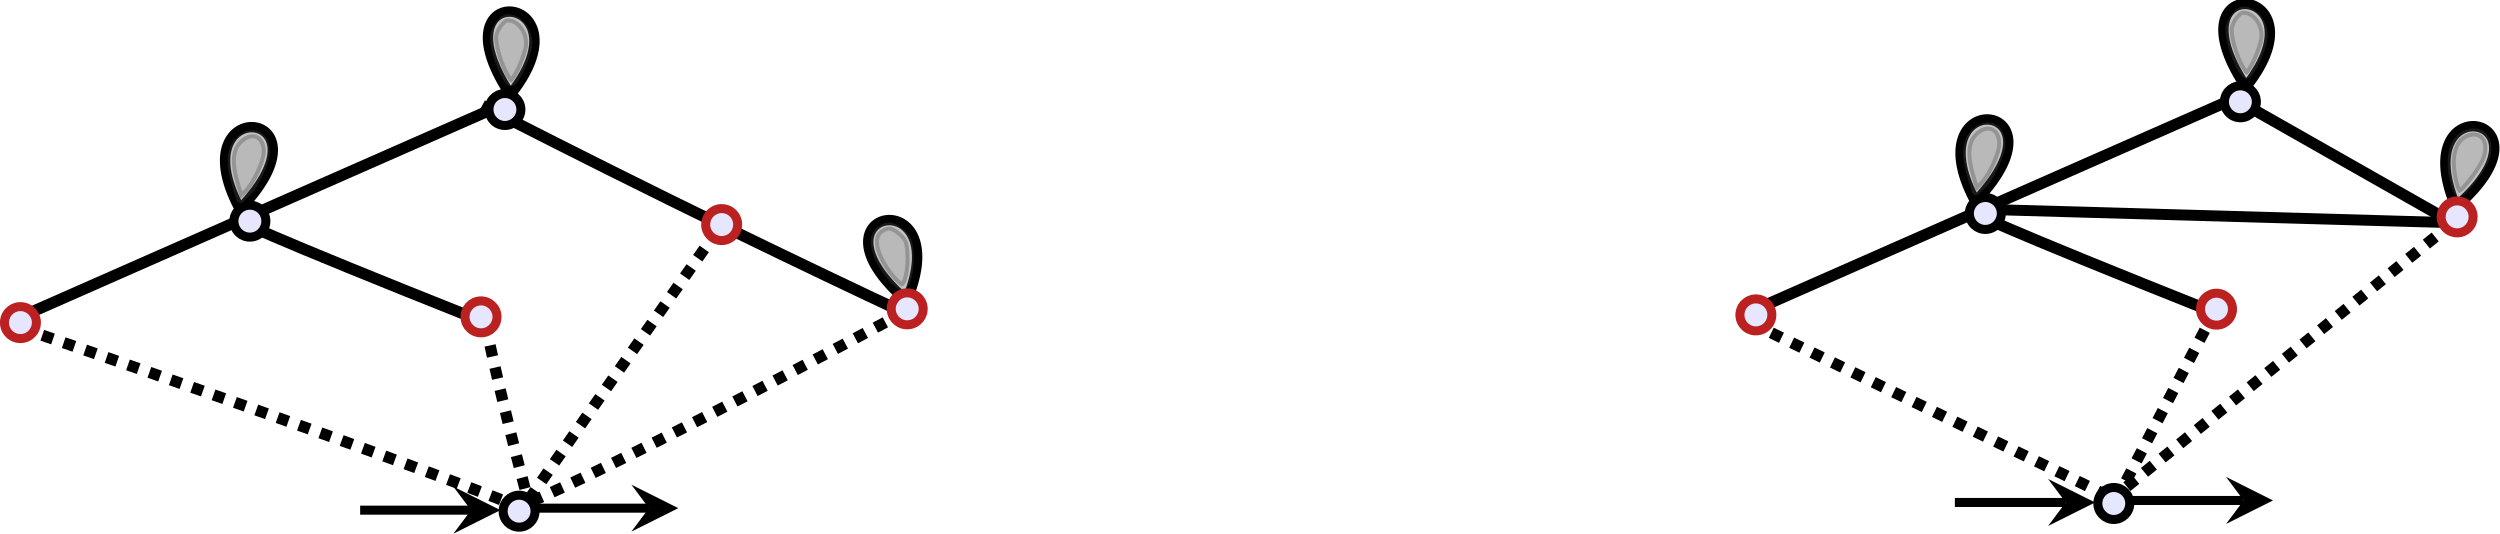 <?xml version="1.0" encoding="UTF-8" standalone="no"?>
<!-- Created with Inkscape (http://www.inkscape.org/) -->

<svg
   xmlns:dc="http://purl.org/dc/elements/1.1/"
   xmlns:cc="http://creativecommons.org/ns#"
   xmlns:rdf="http://www.w3.org/1999/02/22-rdf-syntax-ns#"
   xmlns:svg="http://www.w3.org/2000/svg"
   xmlns="http://www.w3.org/2000/svg"
   xmlns:sodipodi="http://sodipodi.sourceforge.net/DTD/sodipodi-0.dtd"
   xmlns:inkscape="http://www.inkscape.org/namespaces/inkscape"
   version="1.1"
   id="svg2"
   xml:space="preserve"
   width="781.254"
   height="166.892"
   viewBox="0 0 781.254 166.892"
   sodipodi:docname="tree-like.svg"
   inkscape:version="0.92.3 (2405546, 2018-03-11)"><defs
     id="defs6" /><sodipodi:namedview
     pagecolor="#ffffff"
     bordercolor="#666666"
     borderopacity="1"
     objecttolerance="10"
     gridtolerance="10"
     guidetolerance="10"
     inkscape:pageopacity="0"
     inkscape:pageshadow="2"
     inkscape:window-width="1853"
     inkscape:window-height="1025"
     id="namedview4"
     showgrid="false"
     inkscape:snap-global="false"
     fit-margin-top="0"
     fit-margin-left="0"
     fit-margin-right="0"
     fit-margin-bottom="0"
     inkscape:zoom="1.1757433"
     inkscape:cx="373.10731"
     inkscape:cy="111.06066"
     inkscape:window-x="67"
     inkscape:window-y="27"
     inkscape:window-maximized="1"
     inkscape:current-layer="g10" /><g
     id="g10"
     inkscape:groupmode="layer"
     inkscape:label="tree-like"
     transform="matrix(1.333,0,0,1.333,-77.501,-315.59)"><path
       style="opacity:1;fill:#3a7c0e;fill-opacity:0.392;stroke:#000000;stroke-width:2.566;stroke-linejoin:round;stroke-miterlimit:4;stroke-dasharray:none;stroke-dashoffset:0;stroke-opacity:1"
       d="m 527.198,285.94 105.961,3.024"
       id="path1402"
       inkscape:connector-curvature="0"
       sodipodi:nodetypes="cc" /><g
       transform="matrix(1,-0.047,-0.047,-1,0,0)"
       id="g14"><path
         inkscape:connector-curvature="0"
         id="path16"
         style="fill:none;stroke:#000000;stroke-width:2.434;stroke-linecap:butt;stroke-linejoin:miter;stroke-miterlimit:4;stroke-dasharray:none;stroke-opacity:1"
         d="m 157.885,-74.678 c -16.331,27.87 19.96,22.629 0.717,0.037" /></g><path
       inkscape:connector-curvature="0"
       id="path18"
       style="fill:#4d4d4d;fill-opacity:0.392;fill-rule:nonzero;stroke:none"
       d="m 160.629,63.141 c -1.445,-2.352 -2.758,-6.653 -2.758,-9.039 0,-1.77 1.926,-4.481 3.188,-4.481 2.933,0 5.312,3.504 4.679,6.883 -0.402,2.152 -2.008,5.945 -3.152,7.449 -0.777,1.024 -0.844,1 -1.957,-0.812 z" /><g
       id="g20"><path
         inkscape:connector-curvature="0"
         id="path22"
         style="fill:none;stroke:#4d4d4d;stroke-width:1.918;stroke-linecap:butt;stroke-linejoin:round;stroke-miterlimit:4;stroke-dasharray:none;stroke-opacity:0.335"
         d="m 160.629,63.141 c -1.445,-2.352 -2.758,-6.653 -2.758,-9.039 0,-1.77 1.926,-4.481 3.188,-4.481 2.933,0 5.312,3.504 4.679,6.883 -0.402,2.152 -2.008,5.945 -3.152,7.449 -0.777,1.024 -0.844,1 -1.957,-0.812 z" /></g><g
       transform="matrix(1,-0.047,-0.047,-1,0,0)"
       id="g24"><path
         inkscape:connector-curvature="0"
         id="path26"
         style="fill:none;stroke:#000000;stroke-width:2.434;stroke-linecap:butt;stroke-linejoin:miter;stroke-miterlimit:4;stroke-dasharray:none;stroke-opacity:1"
         d="m 162.647,-123.65 c -16.335,27.87 19.96,22.629 0.717,0.037" /></g><path
       inkscape:connector-curvature="0"
       id="path28"
       style="fill:#4d4d4d;fill-opacity:0.392;fill-rule:nonzero;stroke:none"
       d="m 167.672,111.887 c -1.449,-2.348 -2.762,-6.649 -2.762,-9.035 0,-1.77 1.93,-4.481 3.192,-4.481 2.929,0 5.312,3.5 4.679,6.879 -0.406,2.152 -2.008,5.949 -3.152,7.449 -0.777,1.028 -0.844,1 -1.957,-0.812 z" /><g
       id="g30"><path
         inkscape:connector-curvature="0"
         id="path32"
         style="fill:none;stroke:#4d4d4d;stroke-width:1.918;stroke-linecap:butt;stroke-linejoin:round;stroke-miterlimit:4;stroke-dasharray:none;stroke-opacity:0.335"
         d="m 167.672,111.887 c -1.449,-2.348 -2.762,-6.649 -2.762,-9.035 0,-1.77 1.93,-4.481 3.192,-4.481 2.929,0 5.312,3.5 4.679,6.879 -0.406,2.152 -2.008,5.949 -3.152,7.449 -0.777,1.028 -0.844,1 -1.957,-0.812 z" /></g><g
       transform="matrix(1,-0.047,-0.047,-1,0,0)"
       id="g34"><path
         inkscape:connector-curvature="0"
         id="path36"
         style="fill:none;stroke:#000000;stroke-width:2.434;stroke-linecap:butt;stroke-linejoin:miter;stroke-miterlimit:4;stroke-dasharray:none;stroke-opacity:1"
         d="m 98.08,-79.474 c -16.331,27.87 19.964,22.624 0.72,0.036" /></g><path
       inkscape:connector-curvature="0"
       id="path38"
       style="fill:#4d4d4d;fill-opacity:0.392;fill-rule:nonzero;stroke:none"
       d="m 101.051,70.723 c -1.449,-2.352 -2.762,-6.653 -2.762,-9.035 0,-1.774 1.93,-4.481 3.191,-4.481 2.93,0 5.313,3.5 4.676,6.879 -0.402,2.152 -2.008,5.945 -3.148,7.449 -0.781,1.027 -0.844,1 -1.957,-0.812 z" /><g
       id="g40"><path
         inkscape:connector-curvature="0"
         id="path42"
         style="fill:none;stroke:#4d4d4d;stroke-width:1.918;stroke-linecap:butt;stroke-linejoin:round;stroke-miterlimit:4;stroke-dasharray:none;stroke-opacity:0.335"
         d="m 101.051,70.723 c -1.449,-2.352 -2.762,-6.653 -2.762,-9.035 0,-1.774 1.93,-4.481 3.191,-4.481 2.93,0 5.313,3.5 4.676,6.879 -0.402,2.152 -2.008,5.945 -3.148,7.449 -0.781,1.027 -0.844,1 -1.957,-0.812 z" /></g><g
       transform="scale(1,-1)"
       id="g44"><path
         inkscape:connector-curvature="0"
         id="path46"
         style="fill:none;stroke:#000000;stroke-width:2.121;stroke-linecap:butt;stroke-linejoin:miter;stroke-miterlimit:10;stroke-dasharray:none;stroke-opacity:1"
         d="M 0,-117.656 H 26.023" /></g><g
       transform="scale(1,-1)"
       id="g48"><path
         inkscape:connector-curvature="0"
         id="path50"
         style="fill:none;stroke:#000000;stroke-width:2.121;stroke-linecap:butt;stroke-linejoin:miter;stroke-miterlimit:10;stroke-dasharray:none;stroke-opacity:1"
         d="m 229.648,-116.691 h 26.024" /></g><path
       inkscape:connector-curvature="0"
       id="path52"
       style="fill:#000000;fill-opacity:1;fill-rule:nonzero;stroke:none"
       d="m 262.566,116.691 -11.031,-5.511 4.137,5.511 -4.137,5.524" /><g
       id="g54"><path
         inkscape:connector-curvature="0"
         id="path56"
         style="fill:none;stroke:#000000;stroke-width:2.092;stroke-linecap:butt;stroke-linejoin:round;stroke-miterlimit:4;stroke-dasharray:none;stroke-opacity:1"
         d="M 227.102,117.914 C 172.395,77.289 102.523,25.293 102.523,25.293" /></g><g
       id="g58"><path
         inkscape:connector-curvature="0"
         id="path60"
         style="fill:none;stroke:#000000;stroke-width:2.092;stroke-linecap:butt;stroke-linejoin:round;stroke-miterlimit:4;stroke-dasharray:none;stroke-opacity:1"
         d="M 169.688,117.676 C 117.148,85.719 101.98,77.594 101.98,77.594" /></g><g
       transform="matrix(1,0.437,-0.437,1,0,0)"
       id="g62"><path
         inkscape:connector-curvature="0"
         id="path64"
         style="fill:none;stroke:#000000;stroke-width:1.906;stroke-linecap:butt;stroke-linejoin:round;stroke-miterlimit:4;stroke-dasharray:none;stroke-opacity:1"
         d="M 73.555,85.34 C 124.662,62.805 233.298,14.618 233.298,14.618" /></g><g
       id="g66"><path
         inkscape:connector-curvature="0"
         id="path68"
         style="fill:none;stroke:#000000;stroke-width:2.092;stroke-linecap:butt;stroke-linejoin:round;stroke-miterlimit:4;stroke-dasharray:none;stroke-opacity:1"
         d="M 33.238,117.371 C 60.863,76.746 101.484,25.289 101.484,25.289" /></g><g
       id="g70"><path
         inkscape:connector-curvature="0"
         id="path72"
         style="fill:none;stroke:#000000;stroke-width:2.092;stroke-linecap:butt;stroke-linejoin:round;stroke-miterlimit:4;stroke-dasharray:none;stroke-opacity:1"
         d="M 34.57,117.121 C 87.109,85.164 102.277,77.039 102.277,77.039" /></g><g
       transform="matrix(-1,-0.231,0.231,-1,0,0)"
       id="g74"><path
         inkscape:connector-curvature="0"
         id="path76"
         style="fill:none;stroke:#000000;stroke-width:2.373;stroke-linecap:butt;stroke-linejoin:miter;stroke-miterlimit:4;stroke-dasharray:none;stroke-opacity:1"
         d="m -499.206,68.428 c -15.925,27.194 19.469,22.076 0.706,0.044" /></g><g
       transform="matrix(1,-0.331,-0.331,-1,0,0)"
       id="g78"><path
         inkscape:connector-curvature="0"
         id="path80"
         style="fill:none;stroke:#000000;stroke-width:2.313;stroke-linecap:butt;stroke-linejoin:miter;stroke-miterlimit:4;stroke-dasharray:none;stroke-opacity:1"
         d="m 583.907,-261.667 c -15.512,26.49 18.974,21.509 0.693,0.04" /></g><g
       id="g82"><path
         inkscape:connector-curvature="0"
         id="path84"
         style="fill:none;stroke:#000000;stroke-width:2.657;stroke-linecap:butt;stroke-linejoin:round;stroke-miterlimit:4;stroke-dasharray:2.657, 2.657;stroke-dashoffset:0;stroke-opacity:1"
         d="M 670.645,71.324 C 591.184,113.77 579.75,117.039 579.75,117.039" /></g><g
       id="g86"><path
         inkscape:connector-curvature="0"
         id="path88"
         style="fill:none;stroke:#000000;stroke-width:2.657;stroke-linecap:butt;stroke-linejoin:round;stroke-miterlimit:4;stroke-dasharray:2.657, 2.657;stroke-dashoffset:0;stroke-opacity:1"
         d="m 626.559,52.27 c -39.188,55.511 -46.809,66.941 -46.809,66.941" /></g><g
       id="g90"><path
         inkscape:connector-curvature="0"
         id="path92"
         style="fill:none;stroke:#000000;stroke-width:2.657;stroke-linecap:butt;stroke-linejoin:round;stroke-miterlimit:4;stroke-dasharray:2.657, 2.657;stroke-dashoffset:0;stroke-opacity:1"
         d="m 572.141,74.043 c 4.89,22.855 10.332,42.445 10.332,42.445" /></g><g
       id="g94"><path
         inkscape:connector-curvature="0"
         id="path96"
         style="fill:none;stroke:#000000;stroke-width:2.657;stroke-linecap:butt;stroke-linejoin:round;stroke-miterlimit:4;stroke-dasharray:2.657, 2.657;stroke-dashoffset:0;stroke-opacity:1"
         d="m 463.281,75.125 c 83.918,28.793 115.391,41.363 115.391,41.363" /></g><g
       transform="matrix(-1,-0.331,0.331,-1,0,0)"
       id="g98"><path
         inkscape:connector-curvature="0"
         id="path100"
         style="fill:none;stroke:#000000;stroke-width:2.313;stroke-linecap:butt;stroke-linejoin:miter;stroke-miterlimit:4;stroke-dasharray:none;stroke-opacity:1"
         d="m -580.101,143.822 c -15.509,26.497 18.974,21.51 0.69,0.042" /></g><g
       id="g102"><path
         inkscape:connector-curvature="0"
         id="path104"
         style="fill:none;stroke:#000000;stroke-width:2.657;stroke-linecap:butt;stroke-linejoin:round;stroke-miterlimit:4;stroke-dasharray:none;stroke-opacity:1"
         d="m 461.496,73.297 c 55.777,-24.598 116.5,-51.305 116.5,-51.305" /></g><g
       id="g106"><path
         inkscape:connector-curvature="0"
         id="path108"
         style="fill:none;stroke:#000000;stroke-width:2.657;stroke-linecap:butt;stroke-linejoin:round;stroke-miterlimit:4;stroke-dasharray:none;stroke-opacity:1"
         d="M 571.934,73.785 C 517.68,52.219 513.848,49.738 513.848,49.738" /></g><g
       transform="matrix(1,-0.246,-0.246,-1,0,0)"
       id="g110"><path
         inkscape:connector-curvature="0"
         id="path112"
         style="fill:#e6e6ff;fill-opacity:1;fill-rule:nonzero;stroke:#000000;stroke-width:2.057;stroke-linecap:butt;stroke-linejoin:miter;stroke-miterlimit:10;stroke-dasharray:none;stroke-opacity:1"
         d="m 479.497,-167.15 c -0.004,2.001 -1.631,3.628 -3.637,3.621 -2.01,0.006 -3.636,-1.618 -3.64,-3.621 -0.002,-2.023 1.622,-3.649 3.642,-3.645 2.012,10e-4 3.625,1.62 3.635,3.645 z" /></g><g
       transform="matrix(1,0.13,0.13,-1,0,0)"
       id="g114"><path
         inkscape:connector-curvature="0"
         id="path116"
         style="fill:#e6e6ff;fill-opacity:1;fill-rule:nonzero;stroke:#000000;stroke-width:2.101;stroke-linecap:butt;stroke-linejoin:miter;stroke-miterlimit:10;stroke-dasharray:none;stroke-opacity:1"
         d="m 468.64,-13.431 c 0.003,2.047 -1.653,3.703 -3.709,3.706 -2.058,0.002 -3.71,-1.658 -3.712,-3.713 -0.007,-2.056 1.655,-3.719 3.712,-3.713 2.055,-0.003 3.707,1.657 3.709,3.72 z" /></g><g
       id="g118"><path
         inkscape:connector-curvature="0"
         id="path120"
         style="fill:none;stroke:#000000;stroke-width:2.657;stroke-linecap:butt;stroke-linejoin:round;stroke-miterlimit:4;stroke-dasharray:none;stroke-opacity:1"
         d="M 671.996,72.32 C 616.777,46.484 571.453,22.969 571.453,22.969" /></g><g
       transform="matrix(-1,0.707,-0.707,-1,0,0)"
       id="g122"><path
         inkscape:connector-curvature="0"
         id="path124"
         style="fill:#e6e6ff;fill-opacity:1;fill-rule:nonzero;stroke:#000000;stroke-width:1.73;stroke-linecap:butt;stroke-linejoin:miter;stroke-miterlimit:10;stroke-dasharray:none;stroke-opacity:1"
         d="m -391.38,-329.761 c 10e-4,1.684 -1.364,3.048 -3.049,3.049 -1.705,0.002 -3.064,-1.364 -3.069,-3.048 0.005,-1.699 1.368,-3.064 3.071,-3.064 1.684,-0.006 3.05,1.366 3.047,3.063 z" /></g><g
       transform="matrix(-1,0.107,-0.107,-1,0,0)"
       id="g126"><path
         inkscape:connector-curvature="0"
         id="path128"
         style="fill:#e6e6ff;fill-opacity:1;fill-rule:nonzero;stroke:#000000;stroke-width:2.106;stroke-linecap:butt;stroke-linejoin:miter;stroke-miterlimit:10;stroke-dasharray:none;stroke-opacity:1"
         d="m -652.282,-140.85 c -10e-4,2.054 -1.664,3.716 -3.72,3.726 -2.065,-0.007 -3.727,-1.67 -3.725,-3.724 -0.005,-2.067 1.657,-3.729 3.723,-3.722 2.056,-0.01 3.717,1.653 3.722,3.72 z" /></g><g
       transform="matrix(1,0.13,0.13,-1,0,0)"
       id="g130"><path
         inkscape:connector-curvature="0"
         id="path132"
         style="fill:#e6e6ff;fill-opacity:1;fill-rule:nonzero;stroke:#000000;stroke-width:2.101;stroke-linecap:butt;stroke-linejoin:miter;stroke-miterlimit:10;stroke-dasharray:none;stroke-opacity:1"
         d="m 573.953,50.216 c -0.005,2.046 -1.665,3.701 -3.708,3.702 -2.059,0.006 -3.722,-1.656 -3.715,-3.698 0,-2.07 1.656,-3.722 3.711,-3.725 2.047,-0.003 3.711,1.654 3.712,3.721 z" /></g><g
       transform="scale(1,-1)"
       id="g134"><path
         inkscape:connector-curvature="0"
         id="path136"
         style="fill:#e6e6ff;fill-opacity:1;fill-rule:nonzero;stroke:#000000;stroke-width:2.119;stroke-linecap:butt;stroke-linejoin:miter;stroke-miterlimit:10;stroke-dasharray:none;stroke-opacity:1"
         d="m 583.832,-118.078 c 0,2.062 -1.672,3.734 -3.738,3.734 -2.074,0 -3.746,-1.672 -3.746,-3.734 0,-2.09 1.672,-3.762 3.746,-3.762 2.066,0 3.738,1.672 3.738,3.762 z" /></g><g
       transform="scale(1,-1)"
       id="g138"><path
         inkscape:connector-curvature="0"
         id="path140"
         style="fill:none;stroke:#000000;stroke-width:2.119;stroke-linecap:butt;stroke-linejoin:miter;stroke-miterlimit:10;stroke-dasharray:none;stroke-opacity:1"
         d="m 542.828,-117.852 h 25.988" /></g><path
       inkscape:connector-curvature="0"
       id="path142"
       style="fill:#000000;fill-opacity:1;fill-rule:nonzero;stroke:none"
       d="m 575.703,117.852 -11.019,-5.512 4.132,5.512 -4.132,5.511" /><g
       transform="scale(1,-1)"
       id="g144"><path
         inkscape:connector-curvature="0"
         id="path146"
         style="fill:none;stroke:#000000;stroke-width:2.119;stroke-linecap:butt;stroke-linejoin:miter;stroke-miterlimit:10;stroke-dasharray:none;stroke-opacity:1"
         d="m 584.547,-117.383 h 25.98" /></g><path
       inkscape:connector-curvature="0"
       id="path148"
       style="fill:#000000;fill-opacity:1;fill-rule:nonzero;stroke:none"
       d="m 617.41,117.383 -11.004,-5.512 4.121,5.512 -4.121,5.504" /><g
       transform="matrix(1,-0.047,-0.047,-1,0,0)"
       id="g150"><path
         inkscape:connector-curvature="0"
         id="path152"
         style="fill:none;stroke:#000000;stroke-width:2.434;stroke-linecap:butt;stroke-linejoin:miter;stroke-miterlimit:4;stroke-dasharray:none;stroke-opacity:1"
         d="m 575.535,-47.052 c -16.331,27.87 19.96,22.629 0.717,0.037" /></g><g
       transform="matrix(1,0.13,0.13,-1,0,0)"
       id="g154"><path
         inkscape:connector-curvature="0"
         id="path156"
         style="fill:#e6e6ff;fill-opacity:1;fill-rule:nonzero;stroke:#000000;stroke-width:2.101;stroke-linecap:butt;stroke-linejoin:miter;stroke-miterlimit:10;stroke-dasharray:none;stroke-opacity:1"
         d="m 574.663,1.695 c -0.008,2.046 -1.664,3.698 -3.712,3.701 -2.066,0.001 -3.722,-1.655 -3.722,-3.702 0.007,-2.066 1.667,-3.717 3.722,-3.72 2.043,-0.004 3.71,1.658 3.712,3.721 z" /></g><path
       inkscape:connector-curvature="0"
       id="path158"
       style="fill:#4d4d4d;fill-opacity:0.392;fill-rule:nonzero;stroke:none"
       d="m 667.227,63.074 c -3.84,-4.746 -4.836,-9.246 -2.418,-10.937 1.734,-1.215 2.882,-1.051 4.839,0.699 1.497,1.336 1.758,1.976 1.961,4.746 0.266,3.707 -0.656,7.793 -1.761,7.793 -0.414,0 -1.594,-1.035 -2.621,-2.301 z" /><g
       id="g160"><path
         inkscape:connector-curvature="0"
         id="path162"
         style="fill:none;stroke:#4d4d4d;stroke-width:1.918;stroke-linecap:butt;stroke-linejoin:round;stroke-miterlimit:4;stroke-dasharray:none;stroke-opacity:0.335"
         d="m 667.227,63.074 c -3.84,-4.746 -4.836,-9.246 -2.418,-10.937 1.734,-1.215 2.882,-1.051 4.839,0.699 1.497,1.336 1.758,1.976 1.961,4.746 0.266,3.707 -0.656,7.793 -1.761,7.793 -0.414,0 -1.594,-1.035 -2.621,-2.301 z" /></g><path
       inkscape:connector-curvature="0"
       id="path164"
       style="fill:#4d4d4d;fill-opacity:0.392;fill-rule:nonzero;stroke:none"
       d="m 626.863,42.586 c -1.32,-5.734 -0.234,-9.867 2.926,-11.133 3.637,-1.457 5.977,1.695 4.379,5.887 -0.957,2.5 -5.09,7.91 -6.086,7.965 -0.32,0.015 -0.867,-1.207 -1.219,-2.719 z" /><g
       id="g166"><path
         inkscape:connector-curvature="0"
         id="path168"
         style="fill:none;stroke:#4d4d4d;stroke-width:1.918;stroke-linecap:butt;stroke-linejoin:round;stroke-miterlimit:4;stroke-dasharray:none;stroke-opacity:0.335"
         d="m 626.863,42.586 c -1.32,-5.734 -0.234,-9.867 2.926,-11.133 3.637,-1.457 5.977,1.695 4.379,5.887 -0.957,2.5 -5.09,7.91 -6.086,7.965 -0.32,0.015 -0.867,-1.207 -1.219,-2.719 z" /></g><path
       inkscape:connector-curvature="0"
       id="path170"
       style="fill:#4d4d4d;fill-opacity:0.392;fill-rule:nonzero;stroke:none"
       d="m 576.992,16.062 c -1.445,-2.351 -2.758,-6.652 -2.758,-9.035 0,-1.773 1.926,-4.484 3.188,-4.484 2.933,0 5.312,3.504 4.68,6.883 -0.403,2.152 -2.008,5.945 -3.153,7.449 -0.777,1.027 -0.844,1 -1.957,-0.813 z" /><g
       id="g172"><path
         inkscape:connector-curvature="0"
         id="path174"
         style="fill:none;stroke:#4d4d4d;stroke-width:1.918;stroke-linecap:butt;stroke-linejoin:round;stroke-miterlimit:4;stroke-dasharray:none;stroke-opacity:0.335"
         d="m 576.992,16.062 c -1.445,-2.351 -2.758,-6.652 -2.758,-9.035 0,-1.773 1.926,-4.484 3.188,-4.484 2.933,0 5.312,3.504 4.68,6.883 -0.403,2.152 -2.008,5.945 -3.153,7.449 -0.777,1.027 -0.844,1 -1.957,-0.813 z" /></g><path
       inkscape:connector-curvature="0"
       id="path176"
       style="fill:#4d4d4d;fill-opacity:0.392;fill-rule:nonzero;stroke:none"
       d="m 513.934,42.262 c -1.883,-5.926 -1.555,-9.453 1.074,-11.524 2.84,-2.234 5.754,-0.644 5.703,3.114 -0.035,2.503 -2.602,7.878 -4.699,9.851 l -1.246,1.172 z" /><g
       id="g178"><path
         inkscape:connector-curvature="0"
         id="path180"
         style="fill:none;stroke:#4d4d4d;stroke-width:1.918;stroke-linecap:butt;stroke-linejoin:round;stroke-miterlimit:4;stroke-dasharray:none;stroke-opacity:0.335"
         d="m 513.934,42.262 c -1.883,-5.926 -1.555,-9.453 1.074,-11.524 2.84,-2.234 5.754,-0.644 5.703,3.114 -0.035,2.503 -2.602,7.878 -4.699,9.851 l -1.246,1.172 z" /></g><g
       transform="matrix(0.29,1,1,-0.29,0,0)"
       id="g182"><path
         inkscape:connector-curvature="0"
         id="path184"
         style="fill:#e6e6ff;fill-opacity:1;fill-rule:nonzero;stroke:#000000;stroke-width:2.035;stroke-linecap:butt;stroke-linejoin:miter;stroke-miterlimit:10;stroke-dasharray:none;stroke-opacity:1"
         d="m 156.244,123.733 c -0.003,1.981 -1.615,3.59 -3.597,3.583 -1.99,0.007 -3.596,-1.597 -3.601,-3.58 0,-2.004 1.608,-3.612 3.602,-3.608 1.993,0.004 3.586,1.604 3.596,3.605 z" /></g><g
       transform="matrix(-0.088,1,1,0.088,0,0)"
       id="g186"><path
         inkscape:connector-curvature="0"
         id="path188"
         style="fill:#e6e6ff;fill-opacity:1;fill-rule:nonzero;stroke:#000000;stroke-width:2.11;stroke-linecap:butt;stroke-linejoin:miter;stroke-miterlimit:10;stroke-dasharray:none;stroke-opacity:1"
         d="m 71.226,108.543 c 0.003,2.055 -1.66,3.717 -3.726,3.719 -2.067,0.001 -3.728,-1.665 -3.73,-3.727 -0.002,-2.067 1.665,-3.74 3.731,-3.73 2.063,-0.006 3.724,1.664 3.725,3.738 z" /></g><g
       transform="matrix(-0.77,1,1,0.77,0,0)"
       id="g190"><path
         inkscape:connector-curvature="0"
         id="path192"
         style="fill:#e6e6ff;fill-opacity:1;fill-rule:nonzero;stroke:#000000;stroke-width:1.678;stroke-linecap:butt;stroke-linejoin:miter;stroke-miterlimit:10;stroke-dasharray:none;stroke-opacity:1"
         d="m -30.176,76.364 c 0.002,1.635 -1.323,2.954 -2.959,2.959 -1.65,0.002 -2.97,-1.323 -2.975,-2.959 0.007,-1.647 1.325,-2.972 2.977,-2.973 1.633,-0.004 2.964,1.326 2.957,2.973 z" /></g><g
       transform="matrix(-0.088,1,1,0.088,0,0)"
       id="g194"><path
         inkscape:connector-curvature="0"
         id="path196"
         style="fill:#e6e6ff;fill-opacity:1;fill-rule:nonzero;stroke:#000000;stroke-width:2.11;stroke-linecap:butt;stroke-linejoin:miter;stroke-miterlimit:10;stroke-dasharray:none;stroke-opacity:1"
         d="m 100.375,236.132 c -0.006,2.058 -1.672,3.72 -3.727,3.722 -2.066,0.002 -3.736,-1.665 -3.73,-3.719 -0.001,-2.078 1.665,-3.736 3.732,-3.741 2.055,-0.003 3.724,1.664 3.725,3.738 z" /></g><g
       transform="matrix(0.041,1,1,-0.041,0,0)"
       id="g198"><path
         inkscape:connector-curvature="0"
         id="path200"
         style="fill:#e6e6ff;fill-opacity:1;fill-rule:nonzero;stroke:#000000;stroke-width:2.117;stroke-linecap:butt;stroke-linejoin:miter;stroke-miterlimit:10;stroke-dasharray:none;stroke-opacity:1"
         d="m 122.003,28.531 c -0.001,2.066 -1.67,3.737 -3.733,3.736 -2.074,0 -3.744,-1.67 -3.744,-3.736 0,-2.082 1.669,-3.753 3.744,-3.752 2.062,-0.003 3.733,1.67 3.733,3.752 z" /></g><g
       transform="matrix(-0.088,1,1,0.088,0,0)"
       id="g202"><path
         inkscape:connector-curvature="0"
         id="path204"
         style="fill:#e6e6ff;fill-opacity:1;fill-rule:nonzero;stroke:#000000;stroke-width:2.11;stroke-linecap:butt;stroke-linejoin:miter;stroke-miterlimit:10;stroke-dasharray:none;stroke-opacity:1"
         d="m 111.041,111.357 c -0.01,2.054 -1.672,3.716 -3.727,3.719 -2.078,0 -3.74,-1.662 -3.742,-3.717 0.007,-2.077 1.673,-3.739 3.739,-3.741 2.056,-0.006 3.725,1.665 3.73,3.739 z" /></g><g
       transform="matrix(-0.77,1,1,0.77,0,0)"
       id="g206"><path
         inkscape:connector-curvature="0"
         id="path208"
         style="fill:#e6e6ff;fill-opacity:1;fill-rule:nonzero;stroke:#000000;stroke-width:1.678;stroke-linecap:butt;stroke-linejoin:miter;stroke-miterlimit:10;stroke-dasharray:none;stroke-opacity:1"
         d="m -32.57,134.496 c 0.004,1.633 -1.323,2.954 -2.957,2.957 -1.651,0.002 -2.97,-1.323 -2.975,-2.959 0.005,-1.645 1.325,-2.972 2.977,-2.973 1.633,-0.004 2.962,1.328 2.955,2.975 z" /></g><path
       inkscape:connector-curvature="0"
       id="path210"
       style="fill:#000000;fill-opacity:1;fill-rule:nonzero;stroke:none"
       d="m 30.988,117.656 -11.027,-5.511 4.137,5.511 -4.137,5.52" /><g
       transform="matrix(-1,-0.231,0.231,-1,-400.255,238.499)"
       id="g74-3"><path
         inkscape:connector-curvature="0"
         id="path76-6"
         style="fill:none;stroke:#000000;stroke-width:2.373;stroke-linecap:butt;stroke-linejoin:miter;stroke-miterlimit:4;stroke-dasharray:none;stroke-opacity:1"
         d="m -499.206,68.428 c -15.925,27.194 19.469,22.076 0.706,0.044" /></g><g
       transform="matrix(1,-0.331,-0.331,-1,-400.255,238.499)"
       id="g78-7"><path
         inkscape:connector-curvature="0"
         id="path80-5"
         style="fill:none;stroke:#000000;stroke-width:2.313;stroke-linecap:butt;stroke-linejoin:miter;stroke-miterlimit:4;stroke-dasharray:none;stroke-opacity:1"
         d="m 583.907,-261.667 c -15.512,26.49 18.974,21.509 0.693,0.04" /></g><g
       transform="translate(-400.255,238.499)"
       id="g82-3"><path
         inkscape:connector-curvature="0"
         id="path84-5"
         style="fill:none;stroke:#000000;stroke-width:2.657;stroke-linecap:butt;stroke-linejoin:round;stroke-miterlimit:4;stroke-dasharray:2.657, 2.657;stroke-dashoffset:0;stroke-opacity:1"
         d="M 670.645,71.324 C 591.184,113.77 579.75,117.039 579.75,117.039" /></g><g
       transform="translate(-400.255,238.499)"
       id="g86-6"><path
         inkscape:connector-curvature="0"
         id="path88-2"
         style="fill:none;stroke:#000000;stroke-width:2.657;stroke-linecap:butt;stroke-linejoin:round;stroke-miterlimit:4;stroke-dasharray:2.657, 2.657;stroke-dashoffset:0;stroke-opacity:1"
         d="m 626.559,52.27 c -39.188,55.511 -46.809,66.941 -46.809,66.941" /></g><g
       transform="translate(-400.255,238.499)"
       id="g90-9"><path
         inkscape:connector-curvature="0"
         id="path92-1"
         style="fill:none;stroke:#000000;stroke-width:2.657;stroke-linecap:butt;stroke-linejoin:round;stroke-miterlimit:4;stroke-dasharray:2.657, 2.657;stroke-dashoffset:0;stroke-opacity:1"
         d="m 572.141,74.043 c 4.89,22.855 10.332,42.445 10.332,42.445" /></g><g
       transform="translate(-400.255,238.499)"
       id="g94-2"><path
         inkscape:connector-curvature="0"
         id="path96-7"
         style="fill:none;stroke:#000000;stroke-width:2.657;stroke-linecap:butt;stroke-linejoin:round;stroke-miterlimit:4;stroke-dasharray:2.657, 2.657;stroke-dashoffset:0;stroke-opacity:1"
         d="m 463.281,75.125 c 83.918,28.793 115.391,41.363 115.391,41.363" /></g><g
       transform="translate(-400.255,238.499)"
       id="g102-3"><path
         inkscape:connector-curvature="0"
         id="path104-6"
         style="fill:none;stroke:#000000;stroke-width:2.657;stroke-linecap:butt;stroke-linejoin:round;stroke-miterlimit:4;stroke-dasharray:none;stroke-opacity:1"
         d="m 461.496,73.297 c 55.777,-24.598 116.5,-51.305 116.5,-51.305" /></g><g
       transform="translate(-400.255,238.499)"
       id="g106-0"><path
         inkscape:connector-curvature="0"
         id="path108-6"
         style="fill:none;stroke:#000000;stroke-width:2.657;stroke-linecap:butt;stroke-linejoin:round;stroke-miterlimit:4;stroke-dasharray:none;stroke-opacity:1"
         d="M 571.934,73.785 C 517.68,52.219 513.848,49.738 513.848,49.738" /></g><g
       transform="matrix(1,-0.246,-0.246,-1,-400.255,238.499)"
       id="g110-2"><path
         inkscape:connector-curvature="0"
         id="path112-6"
         style="fill:#e6e6ff;fill-opacity:1;fill-rule:nonzero;stroke:#000000;stroke-width:2.057;stroke-linecap:butt;stroke-linejoin:miter;stroke-miterlimit:10;stroke-dasharray:none;stroke-opacity:1"
         d="m 479.497,-167.15 c -0.004,2.001 -1.631,3.628 -3.637,3.621 -2.01,0.006 -3.636,-1.618 -3.64,-3.621 -0.002,-2.023 1.622,-3.649 3.642,-3.645 2.012,10e-4 3.625,1.62 3.635,3.645 z" /></g><g
       transform="matrix(1,0.13,0.13,-1,-400.255,238.499)"
       id="g114-1"
       style="fill:#e6e6ff;stroke:#bc2122;fill-opacity:1"><path
         inkscape:connector-curvature="0"
         id="path116-8"
         style="fill:#e6e6ff;fill-opacity:1;fill-rule:nonzero;stroke:#bc2122;stroke-width:2.101;stroke-linecap:butt;stroke-linejoin:miter;stroke-miterlimit:10;stroke-dasharray:none;stroke-opacity:1"
         d="m 468.64,-13.431 c 0.003,2.047 -1.653,3.703 -3.709,3.706 -2.058,0.002 -3.71,-1.658 -3.712,-3.713 -0.007,-2.056 1.655,-3.719 3.712,-3.713 2.055,-0.003 3.707,1.657 3.709,3.72 z" /></g><g
       transform="translate(-400.255,238.499)"
       id="g118-7"><path
         inkscape:connector-curvature="0"
         id="path120-9"
         style="fill:none;stroke:#000000;stroke-width:2.657;stroke-linecap:butt;stroke-linejoin:round;stroke-miterlimit:4;stroke-dasharray:none;stroke-opacity:1"
         d="M 671.996,72.32 C 616.777,46.484 571.453,22.969 571.453,22.969" /></g><g
       transform="matrix(-1,0.707,-0.707,-1,-400.255,238.499)"
       id="g122-2"
       style="fill:#e6e6ff;stroke:#bc2122;fill-opacity:1"><path
         inkscape:connector-curvature="0"
         id="path124-0"
         style="fill:#e6e6ff;fill-opacity:1;fill-rule:nonzero;stroke:#bc2122;stroke-width:1.73;stroke-linecap:butt;stroke-linejoin:miter;stroke-miterlimit:10;stroke-dasharray:none;stroke-opacity:1"
         d="m -391.38,-329.761 c 10e-4,1.684 -1.364,3.048 -3.049,3.049 -1.705,0.002 -3.064,-1.364 -3.069,-3.048 0.005,-1.699 1.368,-3.064 3.071,-3.064 1.684,-0.006 3.05,1.366 3.047,3.063 z" /></g><g
       transform="matrix(-1,0.107,-0.107,-1,-400.255,238.499)"
       id="g126-2"
       style="fill:#e6e6ff;stroke:#bc2122;fill-opacity:1"><path
         inkscape:connector-curvature="0"
         id="path128-3"
         style="fill:#e6e6ff;fill-opacity:1;fill-rule:nonzero;stroke:#bc2122;stroke-width:2.106;stroke-linecap:butt;stroke-linejoin:miter;stroke-miterlimit:10;stroke-dasharray:none;stroke-opacity:1"
         d="m -652.282,-140.85 c -10e-4,2.054 -1.664,3.716 -3.72,3.726 -2.065,-0.007 -3.727,-1.67 -3.725,-3.724 -0.005,-2.067 1.657,-3.729 3.723,-3.722 2.056,-0.01 3.717,1.653 3.722,3.72 z" /></g><g
       transform="matrix(1,0.13,0.13,-1,-400.255,238.499)"
       id="g130-7"><path
         inkscape:connector-curvature="0"
         id="path132-5"
         style="fill:#e6e6ff;fill-opacity:1;fill-rule:nonzero;stroke:#000000;stroke-width:2.101;stroke-linecap:butt;stroke-linejoin:miter;stroke-miterlimit:10;stroke-dasharray:none;stroke-opacity:1"
         d="m 573.953,50.216 c -0.005,2.046 -1.665,3.701 -3.708,3.702 -2.059,0.006 -3.722,-1.656 -3.715,-3.698 0,-2.07 1.656,-3.722 3.711,-3.725 2.047,-0.003 3.711,1.654 3.712,3.721 z" /></g><g
       transform="matrix(1,0,0,-1,-400.255,238.499)"
       id="g134-9"><path
         inkscape:connector-curvature="0"
         id="path136-2"
         style="fill:#e6e6ff;fill-opacity:1;fill-rule:nonzero;stroke:#000000;stroke-width:2.119;stroke-linecap:butt;stroke-linejoin:miter;stroke-miterlimit:10;stroke-dasharray:none;stroke-opacity:1"
         d="m 583.832,-118.078 c 0,2.062 -1.672,3.734 -3.738,3.734 -2.074,0 -3.746,-1.672 -3.746,-3.734 0,-2.09 1.672,-3.762 3.746,-3.762 2.066,0 3.738,1.672 3.738,3.762 z" /></g><g
       transform="matrix(1,0,0,-1,-400.255,238.499)"
       id="g138-2"><path
         inkscape:connector-curvature="0"
         id="path140-8"
         style="fill:none;stroke:#000000;stroke-width:2.119;stroke-linecap:butt;stroke-linejoin:miter;stroke-miterlimit:10;stroke-dasharray:none;stroke-opacity:1"
         d="m 542.828,-117.852 h 25.988" /></g><path
       inkscape:connector-curvature="0"
       id="path142-9"
       style="fill:#000000;fill-opacity:1;fill-rule:nonzero;stroke:none;stroke-width:1"
       d="m 175.448,356.351 -11.019,-5.512 4.132,5.512 -4.132,5.511" /><g
       transform="matrix(1,0,0,-1,-400.255,238.499)"
       id="g144-7"><path
         inkscape:connector-curvature="0"
         id="path146-3"
         style="fill:none;stroke:#000000;stroke-width:2.119;stroke-linecap:butt;stroke-linejoin:miter;stroke-miterlimit:10;stroke-dasharray:none;stroke-opacity:1"
         d="m 584.547,-117.383 h 25.98" /></g><path
       inkscape:connector-curvature="0"
       id="path148-6"
       style="fill:#000000;fill-opacity:1;fill-rule:nonzero;stroke:none;stroke-width:1"
       d="m 217.155,355.881 -11.004,-5.512 4.121,5.512 -4.121,5.504" /><g
       transform="matrix(1,-0.047,-0.047,-1,-400.255,238.499)"
       id="g150-1"><path
         inkscape:connector-curvature="0"
         id="path152-2"
         style="fill:none;stroke:#000000;stroke-width:2.434;stroke-linecap:butt;stroke-linejoin:miter;stroke-miterlimit:4;stroke-dasharray:none;stroke-opacity:1"
         d="m 575.535,-47.052 c -16.331,27.87 19.96,22.629 0.717,0.037" /></g><g
       transform="matrix(1,0.13,0.13,-1,-400.255,238.499)"
       id="g154-9"
       style="fill:#e6e6ff;stroke:#bc2122;fill-opacity:1"><path
         inkscape:connector-curvature="0"
         id="path156-3"
         style="fill:#e6e6ff;fill-opacity:1;fill-rule:nonzero;stroke:#bc2122;stroke-width:2.101;stroke-linecap:butt;stroke-linejoin:miter;stroke-miterlimit:10;stroke-dasharray:none;stroke-opacity:1"
         d="m 574.663,1.695 c -0.008,2.046 -1.664,3.698 -3.712,3.701 -2.066,0.001 -3.722,-1.655 -3.722,-3.702 0.007,-2.066 1.667,-3.717 3.722,-3.72 2.043,-0.004 3.71,1.658 3.712,3.721 z" /></g><path
       inkscape:connector-curvature="0"
       id="path158-1"
       style="fill:#4d4d4d;fill-opacity:0.392;fill-rule:nonzero;stroke:none;stroke-width:1"
       d="m 266.972,301.572 c -3.84,-4.746 -4.836,-9.246 -2.418,-10.937 1.734,-1.215 2.882,-1.051 4.839,0.699 1.497,1.336 1.758,1.976 1.961,4.746 0.266,3.707 -0.656,7.793 -1.761,7.793 -0.414,0 -1.594,-1.035 -2.621,-2.301 z" /><g
       transform="translate(-400.255,238.499)"
       id="g160-9"><path
         inkscape:connector-curvature="0"
         id="path162-4"
         style="fill:none;stroke:#4d4d4d;stroke-width:1.918;stroke-linecap:butt;stroke-linejoin:round;stroke-miterlimit:4;stroke-dasharray:none;stroke-opacity:0.335"
         d="m 667.227,63.074 c -3.84,-4.746 -4.836,-9.246 -2.418,-10.937 1.734,-1.215 2.882,-1.051 4.839,0.699 1.497,1.336 1.758,1.976 1.961,4.746 0.266,3.707 -0.656,7.793 -1.761,7.793 -0.414,0 -1.594,-1.035 -2.621,-2.301 z" /></g><path
       inkscape:connector-curvature="0"
       id="path170-5"
       style="fill:#4d4d4d;fill-opacity:0.392;fill-rule:nonzero;stroke:none;stroke-width:1"
       d="m 176.737,254.56 c -1.445,-2.351 -2.758,-6.652 -2.758,-9.035 0,-1.773 1.926,-4.484 3.188,-4.484 2.933,0 5.312,3.504 4.68,6.883 -0.403,2.152 -2.008,5.945 -3.153,7.449 -0.777,1.027 -0.844,1 -1.957,-0.813 z" /><g
       transform="translate(-400.255,238.499)"
       id="g172-0"><path
         inkscape:connector-curvature="0"
         id="path174-3"
         style="fill:none;stroke:#4d4d4d;stroke-width:1.918;stroke-linecap:butt;stroke-linejoin:round;stroke-miterlimit:4;stroke-dasharray:none;stroke-opacity:0.335"
         d="m 576.992,16.062 c -1.445,-2.351 -2.758,-6.652 -2.758,-9.035 0,-1.773 1.926,-4.484 3.188,-4.484 2.933,0 5.312,3.504 4.68,6.883 -0.403,2.152 -2.008,5.945 -3.153,7.449 -0.777,1.027 -0.844,1 -1.957,-0.813 z" /></g><path
       inkscape:connector-curvature="0"
       id="path176-6"
       style="fill:#4d4d4d;fill-opacity:0.392;fill-rule:nonzero;stroke:none;stroke-width:1"
       d="m 113.679,280.76 c -1.883,-5.926 -1.555,-9.453 1.074,-11.524 2.84,-2.234 5.754,-0.644 5.703,3.114 -0.035,2.503 -2.602,7.878 -4.699,9.851 l -1.246,1.172 z" /><g
       transform="translate(-400.255,238.499)"
       id="g178-1"><path
         inkscape:connector-curvature="0"
         id="path180-0"
         style="fill:none;stroke:#4d4d4d;stroke-width:1.918;stroke-linecap:butt;stroke-linejoin:round;stroke-miterlimit:4;stroke-dasharray:none;stroke-opacity:0.335"
         d="m 513.934,42.262 c -1.883,-5.926 -1.555,-9.453 1.074,-11.524 2.84,-2.234 5.754,-0.644 5.703,3.114 -0.035,2.503 -2.602,7.878 -4.699,9.851 l -1.246,1.172 z" /></g><g
       transform="matrix(-1,-0.231,0.231,-1,6.6,236.694)"
       id="g74-6"><path
         inkscape:connector-curvature="0"
         id="path76-3"
         style="fill:none;stroke:#000000;stroke-width:2.373;stroke-linecap:butt;stroke-linejoin:miter;stroke-miterlimit:4;stroke-dasharray:none;stroke-opacity:1"
         d="m -499.206,68.428 c -15.925,27.194 19.469,22.076 0.706,0.044" /></g><g
       transform="translate(6.6,236.694)"
       id="g86-5"><path
         inkscape:connector-curvature="0"
         id="path88-5"
         style="fill:none;stroke:#000000;stroke-width:2.657;stroke-linecap:butt;stroke-linejoin:round;stroke-miterlimit:4;stroke-dasharray:2.657, 2.657;stroke-dashoffset:0;stroke-opacity:1"
         d="m 626.559,52.27 -81.893,66.303"
         sodipodi:nodetypes="cc" /></g><g
       transform="translate(6.6,236.694)"
       id="g90-4"><path
         inkscape:connector-curvature="0"
         id="path92-7"
         style="fill:none;stroke:#000000;stroke-width:2.657;stroke-linecap:butt;stroke-linejoin:round;stroke-miterlimit:4;stroke-dasharray:2.657, 2.657;stroke-dashoffset:0;stroke-opacity:1"
         d="m 570.865,72.767 -23.476,44.997"
         sodipodi:nodetypes="cc" /></g><g
       transform="translate(6.6,236.694)"
       id="g94-6"><path
         inkscape:connector-curvature="0"
         id="path96-5"
         style="fill:none;stroke:#000000;stroke-width:2.657;stroke-linecap:butt;stroke-linejoin:round;stroke-miterlimit:4;stroke-dasharray:2.657, 2.657;stroke-dashoffset:0;stroke-opacity:1"
         d="m 462.005,75.763 86.686,42.001"
         sodipodi:nodetypes="cc" /></g><g
       transform="matrix(-1,-0.331,0.331,-1,6.6,236.694)"
       id="g98-6"><path
         inkscape:connector-curvature="0"
         id="path100-93"
         style="fill:none;stroke:#000000;stroke-width:2.313;stroke-linecap:butt;stroke-linejoin:miter;stroke-miterlimit:4;stroke-dasharray:none;stroke-opacity:1"
         d="m -580.101,143.822 c -15.509,26.497 18.974,21.51 0.69,0.042" /></g><g
       transform="translate(6.6,236.694)"
       id="g102-7"><path
         inkscape:connector-curvature="0"
         id="path104-4"
         style="fill:none;stroke:#000000;stroke-width:2.657;stroke-linecap:butt;stroke-linejoin:round;stroke-miterlimit:4;stroke-dasharray:none;stroke-opacity:1"
         d="m 461.496,73.297 c 55.777,-24.598 116.5,-51.305 116.5,-51.305" /></g><g
       transform="translate(6.6,236.694)"
       id="g106-5"><path
         inkscape:connector-curvature="0"
         id="path108-2"
         style="fill:none;stroke:#000000;stroke-width:2.657;stroke-linecap:butt;stroke-linejoin:round;stroke-miterlimit:4;stroke-dasharray:none;stroke-opacity:1"
         d="M 571.934,73.785 C 517.68,52.219 513.848,49.738 513.848,49.738" /></g><g
       transform="matrix(1,-0.246,-0.246,-1,6.6,236.694)"
       id="g110-5"><path
         inkscape:connector-curvature="0"
         id="path112-4"
         style="fill:#e6e6ff;fill-opacity:1;fill-rule:nonzero;stroke:#000000;stroke-width:2.057;stroke-linecap:butt;stroke-linejoin:miter;stroke-miterlimit:10;stroke-dasharray:none;stroke-opacity:1"
         d="m 479.497,-167.15 c -0.004,2.001 -1.631,3.628 -3.637,3.621 -2.01,0.006 -3.636,-1.618 -3.64,-3.621 -0.002,-2.023 1.622,-3.649 3.642,-3.645 2.012,10e-4 3.625,1.62 3.635,3.645 z" /></g><g
       transform="matrix(1,0.13,0.13,-1,6.6,236.694)"
       id="g114-7"
       style="stroke:#bc2122"><path
         inkscape:connector-curvature="0"
         id="path116-4"
         style="fill:#e6e6ff;fill-opacity:1;fill-rule:nonzero;stroke:#bc2122;stroke-width:2.101;stroke-linecap:butt;stroke-linejoin:miter;stroke-miterlimit:10;stroke-dasharray:none;stroke-opacity:1"
         d="m 468.64,-13.431 c 0.003,2.047 -1.653,3.703 -3.709,3.706 -2.058,0.002 -3.71,-1.658 -3.712,-3.713 -0.007,-2.056 1.655,-3.719 3.712,-3.713 2.055,-0.003 3.707,1.657 3.709,3.72 z" /></g><g
       transform="translate(6.6,236.694)"
       id="g118-4"><path
         inkscape:connector-curvature="0"
         id="path120-3"
         style="fill:none;stroke:#000000;stroke-width:2.657;stroke-linecap:butt;stroke-linejoin:round;stroke-miterlimit:4;stroke-dasharray:none;stroke-opacity:1"
         d="M 626.559,52.27 577.194,24.245"
         sodipodi:nodetypes="cc" /></g><g
       transform="matrix(-1,0.707,-0.707,-1,6.6,236.694)"
       id="g122-0"
       style="stroke:#bc2122"><path
         inkscape:connector-curvature="0"
         id="path124-7"
         style="fill:#e6e6ff;fill-opacity:1;fill-rule:nonzero;stroke:#bc2122;stroke-width:1.73;stroke-linecap:butt;stroke-linejoin:miter;stroke-miterlimit:10;stroke-dasharray:none;stroke-opacity:1"
         d="m -391.38,-329.761 c 10e-4,1.684 -1.364,3.048 -3.049,3.049 -1.705,0.002 -3.064,-1.364 -3.069,-3.048 0.005,-1.699 1.368,-3.064 3.071,-3.064 1.684,-0.006 3.05,1.366 3.047,3.063 z" /></g><g
       transform="matrix(1,0.13,0.13,-1,6.6,236.694)"
       id="g130-8"><path
         inkscape:connector-curvature="0"
         id="path132-8"
         style="fill:#e6e6ff;fill-opacity:1;fill-rule:nonzero;stroke:#000000;stroke-width:2.101;stroke-linecap:butt;stroke-linejoin:miter;stroke-miterlimit:10;stroke-dasharray:none;stroke-opacity:1"
         d="m 573.953,50.216 c -0.005,2.046 -1.665,3.701 -3.708,3.702 -2.059,0.006 -3.722,-1.656 -3.715,-3.698 0,-2.07 1.656,-3.722 3.711,-3.725 2.047,-0.003 3.711,1.654 3.712,3.721 z" /></g><g
       transform="matrix(1,0,0,-1,-26.4,236.694)"
       id="g134-4"><path
         inkscape:connector-curvature="0"
         id="path136-3"
         style="fill:#e6e6ff;fill-opacity:1;fill-rule:nonzero;stroke:#000000;stroke-width:2.119;stroke-linecap:butt;stroke-linejoin:miter;stroke-miterlimit:10;stroke-dasharray:none;stroke-opacity:1"
         d="m 583.832,-118.078 c 0,2.062 -1.672,3.734 -3.738,3.734 -2.074,0 -3.746,-1.672 -3.746,-3.734 0,-2.09 1.672,-3.762 3.746,-3.762 2.066,0 3.738,1.672 3.738,3.762 z" /></g><g
       transform="matrix(1,0,0,-1,-26.4,236.694)"
       id="g138-1"><path
         inkscape:connector-curvature="0"
         id="path140-4"
         style="fill:none;stroke:#000000;stroke-width:2.119;stroke-linecap:butt;stroke-linejoin:miter;stroke-miterlimit:10;stroke-dasharray:none;stroke-opacity:1"
         d="m 542.828,-117.852 h 25.988" /></g><path
       inkscape:connector-curvature="0"
       id="path142-92"
       style="fill:#000000;fill-opacity:1;fill-rule:nonzero;stroke:none;stroke-width:1"
       d="m 549.303,354.546 -11.019,-5.512 4.132,5.512 -4.132,5.511" /><g
       transform="matrix(1,0,0,-1,-26.4,236.694)"
       id="g144-0"><path
         inkscape:connector-curvature="0"
         id="path146-6"
         style="fill:none;stroke:#000000;stroke-width:2.119;stroke-linecap:butt;stroke-linejoin:miter;stroke-miterlimit:10;stroke-dasharray:none;stroke-opacity:1"
         d="m 584.547,-117.383 h 25.98" /></g><path
       inkscape:connector-curvature="0"
       id="path148-8"
       style="fill:#000000;fill-opacity:1;fill-rule:nonzero;stroke:none;stroke-width:1"
       d="m 591.01,354.077 -11.004,-5.512 4.121,5.512 -4.121,5.504" /><g
       transform="matrix(1,-0.047,-0.047,-1,6.6,236.694)"
       id="g150-9"><path
         inkscape:connector-curvature="0"
         id="path152-26"
         style="fill:none;stroke:#000000;stroke-width:2.434;stroke-linecap:butt;stroke-linejoin:miter;stroke-miterlimit:4;stroke-dasharray:none;stroke-opacity:1"
         d="m 575.535,-47.052 c -16.331,27.87 19.96,22.629 0.717,0.037" /></g><g
       transform="matrix(1,0.13,0.13,-1,6.6,236.694)"
       id="g154-6"
       style="stroke:#bc2122"><path
         inkscape:connector-curvature="0"
         id="path156-4"
         style="fill:#e6e6ff;fill-opacity:1;fill-rule:nonzero;stroke:#bc2122;stroke-width:2.101;stroke-linecap:butt;stroke-linejoin:miter;stroke-miterlimit:10;stroke-dasharray:none;stroke-opacity:1"
         d="m 574.663,1.695 c -0.008,2.046 -1.664,3.698 -3.712,3.701 -2.066,0.001 -3.722,-1.655 -3.722,-3.702 0.007,-2.066 1.667,-3.717 3.722,-3.72 2.043,-0.004 3.71,1.658 3.712,3.721 z" /></g><path
       inkscape:connector-curvature="0"
       id="path164-4"
       style="fill:#4d4d4d;fill-opacity:0.392;fill-rule:nonzero;stroke:none;stroke-width:1"
       d="m 633.463,279.28 c -1.32,-5.734 -0.234,-9.867 2.926,-11.133 3.637,-1.457 5.977,1.695 4.379,5.887 -0.957,2.5 -5.09,7.91 -6.086,7.965 -0.32,0.015 -0.867,-1.207 -1.219,-2.719 z" /><g
       transform="translate(6.6,236.694)"
       id="g166-87"><path
         inkscape:connector-curvature="0"
         id="path168-1"
         style="fill:none;stroke:#4d4d4d;stroke-width:1.918;stroke-linecap:butt;stroke-linejoin:round;stroke-miterlimit:4;stroke-dasharray:none;stroke-opacity:0.335"
         d="m 626.863,42.586 c -1.32,-5.734 -0.234,-9.867 2.926,-11.133 3.637,-1.457 5.977,1.695 4.379,5.887 -0.957,2.5 -5.09,7.91 -6.086,7.965 -0.32,0.015 -0.867,-1.207 -1.219,-2.719 z" /></g><path
       inkscape:connector-curvature="0"
       id="path170-7"
       style="fill:#4d4d4d;fill-opacity:0.392;fill-rule:nonzero;stroke:none;stroke-width:1"
       d="m 583.592,252.756 c -1.445,-2.351 -2.758,-6.652 -2.758,-9.035 0,-1.773 1.926,-4.484 3.188,-4.484 2.933,0 5.312,3.504 4.68,6.883 -0.403,2.152 -2.008,5.945 -3.153,7.449 -0.777,1.027 -0.844,1 -1.957,-0.813 z" /><g
       transform="translate(6.6,236.694)"
       id="g172-2"><path
         inkscape:connector-curvature="0"
         id="path174-7"
         style="fill:none;stroke:#4d4d4d;stroke-width:1.918;stroke-linecap:butt;stroke-linejoin:round;stroke-miterlimit:4;stroke-dasharray:none;stroke-opacity:0.335"
         d="m 576.992,16.062 c -1.445,-2.351 -2.758,-6.652 -2.758,-9.035 0,-1.773 1.926,-4.484 3.188,-4.484 2.933,0 5.312,3.504 4.68,6.883 -0.403,2.152 -2.008,5.945 -3.153,7.449 -0.777,1.027 -0.844,1 -1.957,-0.813 z" /></g><path
       inkscape:connector-curvature="0"
       id="path176-2"
       style="fill:#4d4d4d;fill-opacity:0.392;fill-rule:nonzero;stroke:none;stroke-width:1"
       d="m 520.534,278.956 c -1.883,-5.926 -1.555,-9.453 1.074,-11.524 2.84,-2.234 5.754,-0.644 5.703,3.114 -0.035,2.503 -2.602,7.878 -4.699,9.851 l -1.246,1.172 z" /><g
       transform="translate(6.6,236.694)"
       id="g178-2"><path
         inkscape:connector-curvature="0"
         id="path180-6"
         style="fill:none;stroke:#4d4d4d;stroke-width:1.918;stroke-linecap:butt;stroke-linejoin:round;stroke-miterlimit:4;stroke-dasharray:none;stroke-opacity:0.335"
         d="m 513.934,42.262 c -1.883,-5.926 -1.555,-9.453 1.074,-11.524 2.84,-2.234 5.754,-0.644 5.703,3.114 -0.035,2.503 -2.602,7.878 -4.699,9.851 l -1.246,1.172 z" /></g></g></svg>